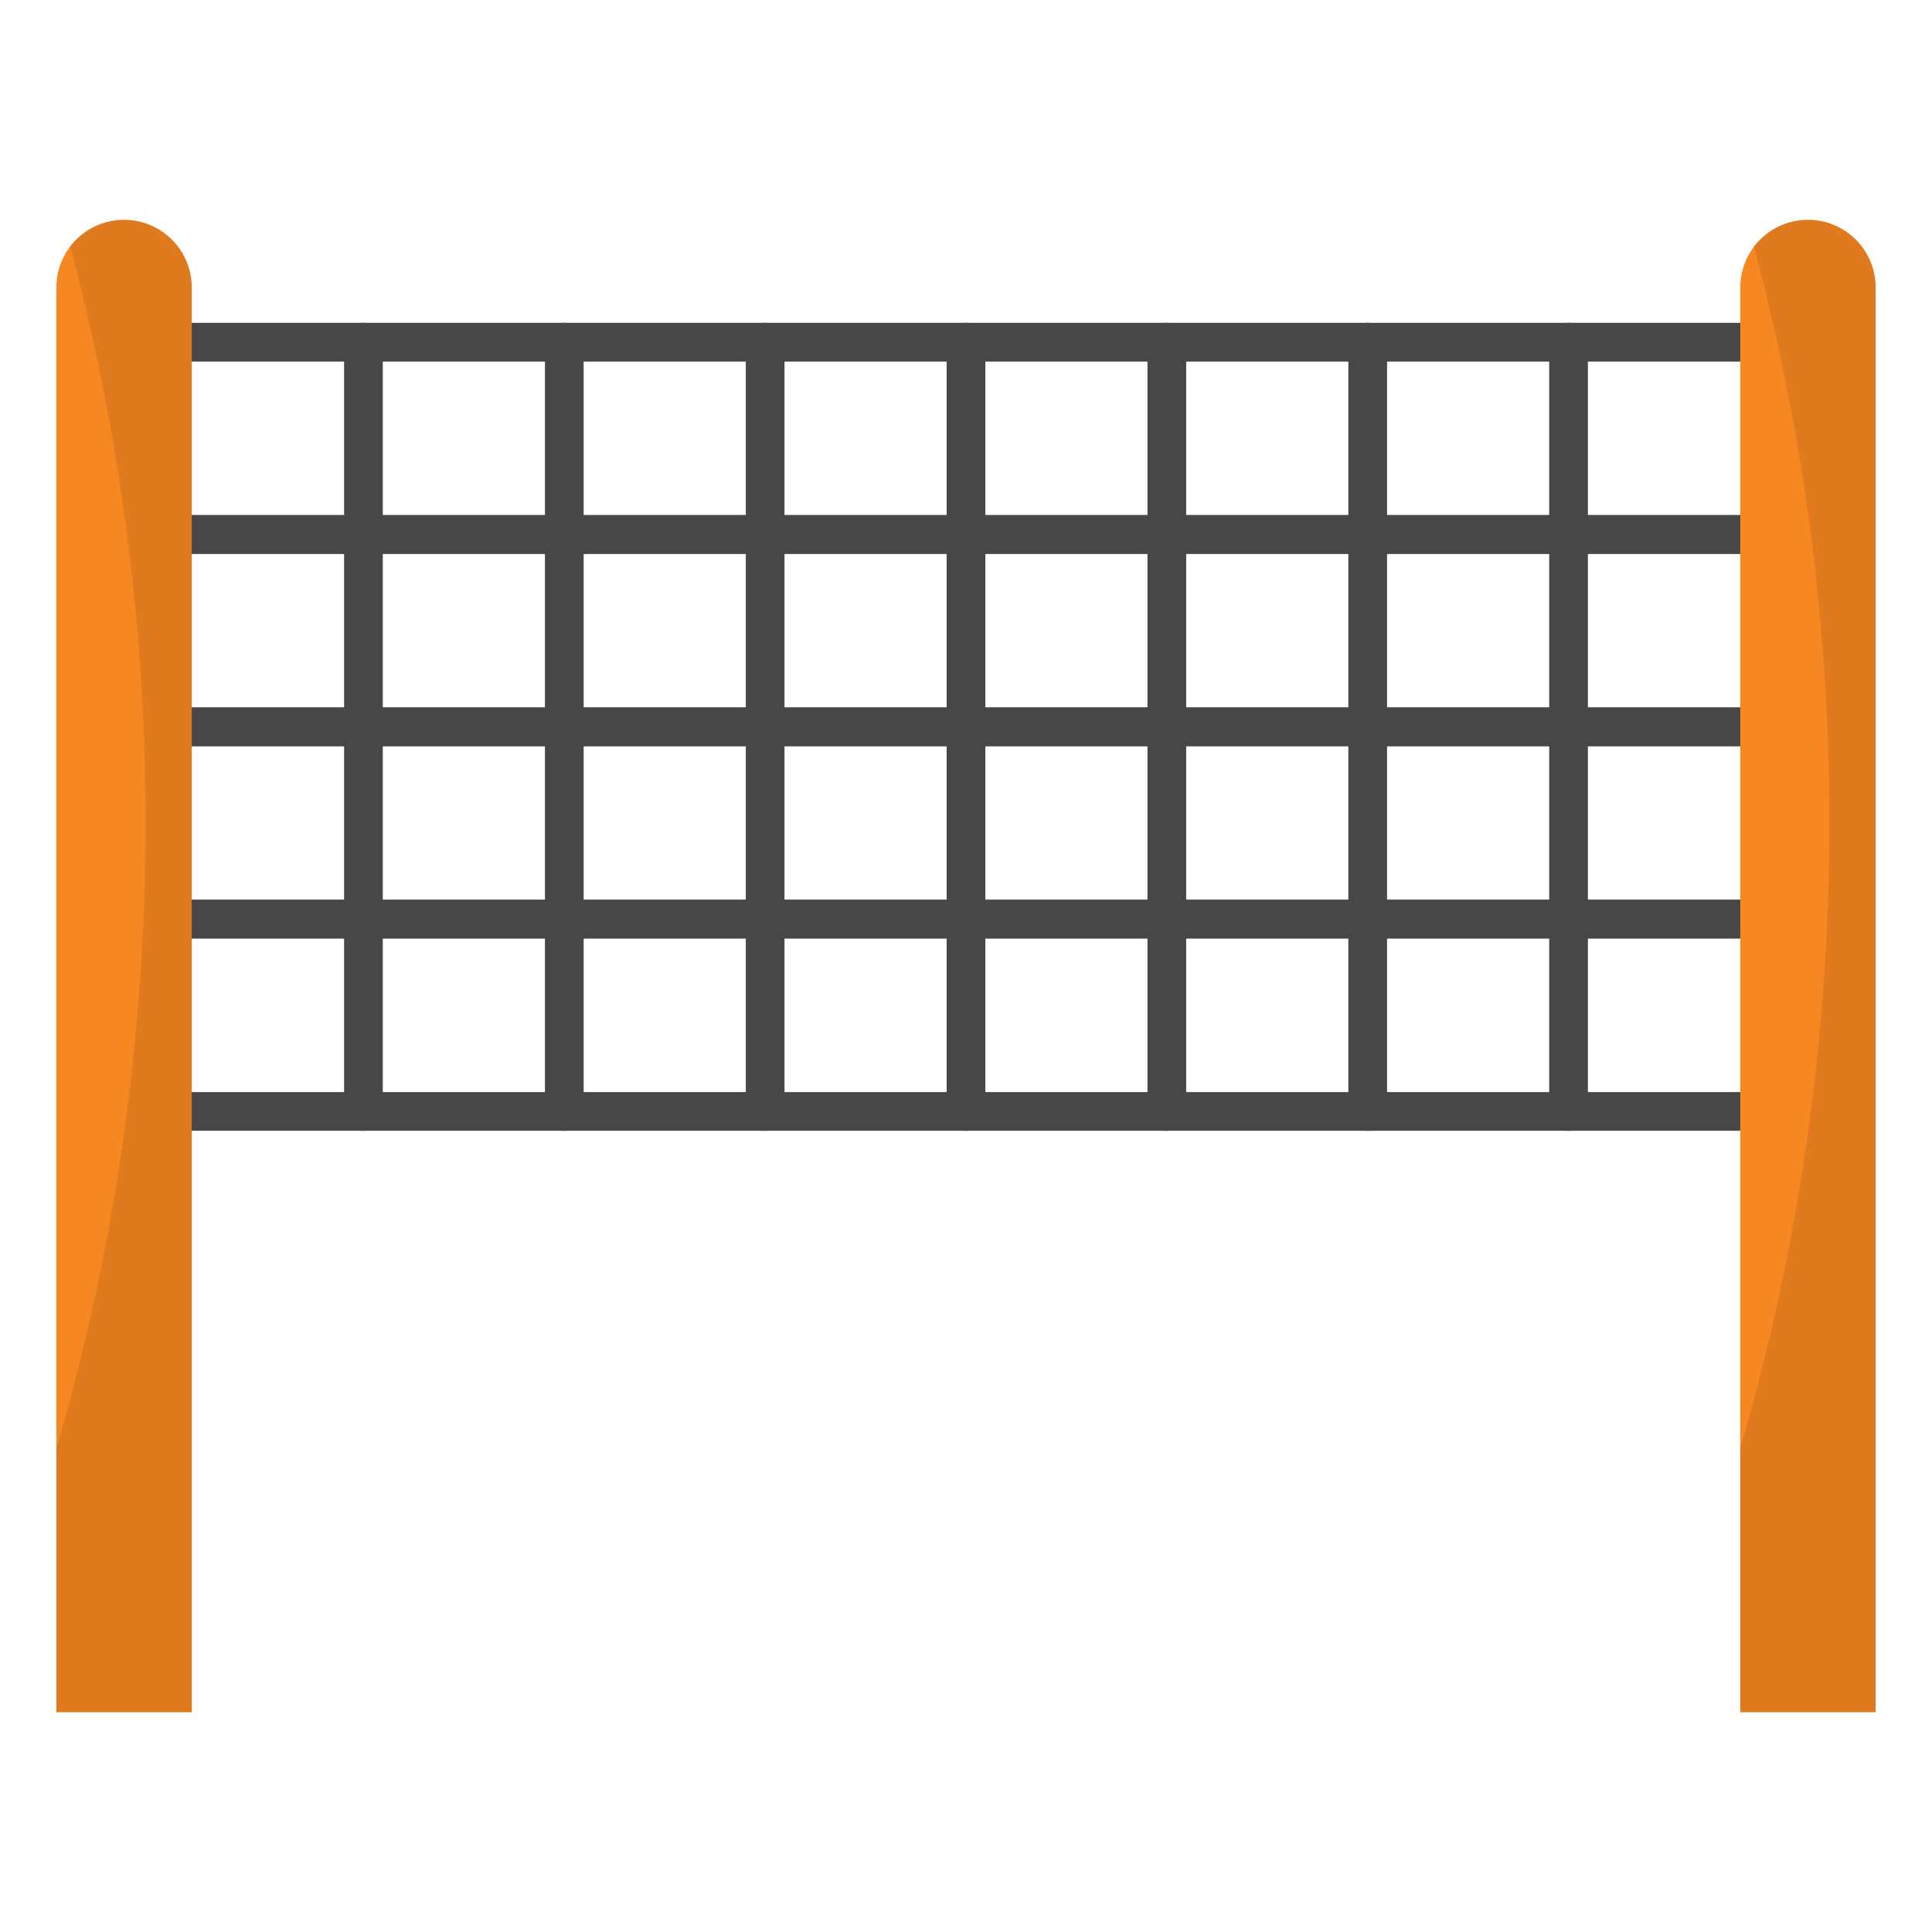 <svg viewBox="0 0 512 512" xmlns="http://www.w3.org/2000/svg"><g><path d="M479.116 146.779H32.886a5.126 5.126 0 0 1-5.129-5.129V90.685a5.126 5.126 0 0 1 5.129-5.129h446.23a5.126 5.126 0 0 1 5.129 5.129v50.965a5.126 5.126 0 0 1-5.129 5.129zM38.015 136.521h435.971V95.814H38.015z" fill="#474747"></path><path d="M479.116 197.739H32.886a5.126 5.126 0 0 1-5.129-5.129v-50.96a5.126 5.126 0 0 1 5.129-5.129h446.23a5.126 5.126 0 0 1 5.129 5.129v50.96a5.126 5.126 0 0 1-5.129 5.129zM38.015 187.481h435.971v-40.702H38.015z" fill="#474747"></path><path d="M479.116 248.7H32.886a5.126 5.126 0 0 1-5.129-5.129v-50.96a5.126 5.126 0 0 1 5.129-5.129h446.23a5.126 5.126 0 0 1 5.129 5.129v50.96a5.126 5.126 0 0 1-5.129 5.129zM38.015 238.441h435.971v-40.702H38.015z" fill="#474747"></path><path d="M479.116 299.665H32.886a5.126 5.126 0 0 1-5.129-5.129v-50.965a5.126 5.126 0 0 1 5.129-5.129h446.23a5.126 5.126 0 0 1 5.129 5.129v50.965a5.126 5.126 0 0 1-5.129 5.129zM38.015 289.407h435.971V248.7H38.015z" fill="#474747"></path><path d="M50.812 76.188v377.563H14.933V76.188c0-9.908 8.032-17.939 17.939-17.939 9.908 0 17.94 8.032 17.94 17.939zM497.067 76.188v377.563h-35.879V76.188c0-9.908 8.032-17.939 17.939-17.939 9.908 0 17.94 8.032 17.94 17.939z" fill="#f78721"></path><path d="M50.837 76.174v377.552H14.933V383.97c15.387-52.624 23.645-108.275 23.645-165.875 0-52.828-6.924-104.017-20.003-152.743a17.928 17.928 0 0 1 14.31-7.079c4.924 0 9.438 2 12.669 5.232a17.75 17.75 0 0 1 5.283 12.669zM497.067 76.174v377.552h-35.904V383.97c15.387-52.624 23.645-108.275 23.645-165.875 0-52.828-6.924-104.017-20.003-152.743a17.928 17.928 0 0 1 14.31-7.079c4.924 0 9.438 2 12.669 5.232a17.754 17.754 0 0 1 5.283 12.669z" fill="#000000" opacity=".1"></path><path d="M96.318 299.665a5.126 5.126 0 0 1-5.129-5.129V90.685c0-2.835 2.294-5.129 5.129-5.129s5.129 2.294 5.129 5.129v203.851a5.126 5.126 0 0 1-5.129 5.129zM149.547 299.665a5.126 5.126 0 0 1-5.129-5.129V90.685c0-2.835 2.294-5.129 5.129-5.129s5.129 2.294 5.129 5.129v203.851a5.125 5.125 0 0 1-5.129 5.129zM202.772 299.665a5.126 5.126 0 0 1-5.129-5.129V90.685c0-2.835 2.294-5.129 5.129-5.129s5.129 2.294 5.129 5.129v203.851a5.126 5.126 0 0 1-5.129 5.129zM256.001 299.665a5.126 5.126 0 0 1-5.129-5.129V90.685c0-2.835 2.294-5.129 5.129-5.129s5.129 2.294 5.129 5.129v203.851a5.126 5.126 0 0 1-5.129 5.129zM309.225 299.665a5.126 5.126 0 0 1-5.129-5.129V90.685c0-2.835 2.294-5.129 5.129-5.129s5.129 2.294 5.129 5.129v203.851a5.126 5.126 0 0 1-5.129 5.129zM362.454 299.665a5.126 5.126 0 0 1-5.129-5.129V90.685c0-2.835 2.294-5.129 5.129-5.129s5.129 2.294 5.129 5.129v203.851a5.126 5.126 0 0 1-5.129 5.129zM415.683 299.665a5.126 5.126 0 0 1-5.129-5.129V90.685c0-2.835 2.294-5.129 5.129-5.129s5.129 2.294 5.129 5.129v203.851a5.126 5.126 0 0 1-5.129 5.129z" fill="#474747"></path></g></svg>